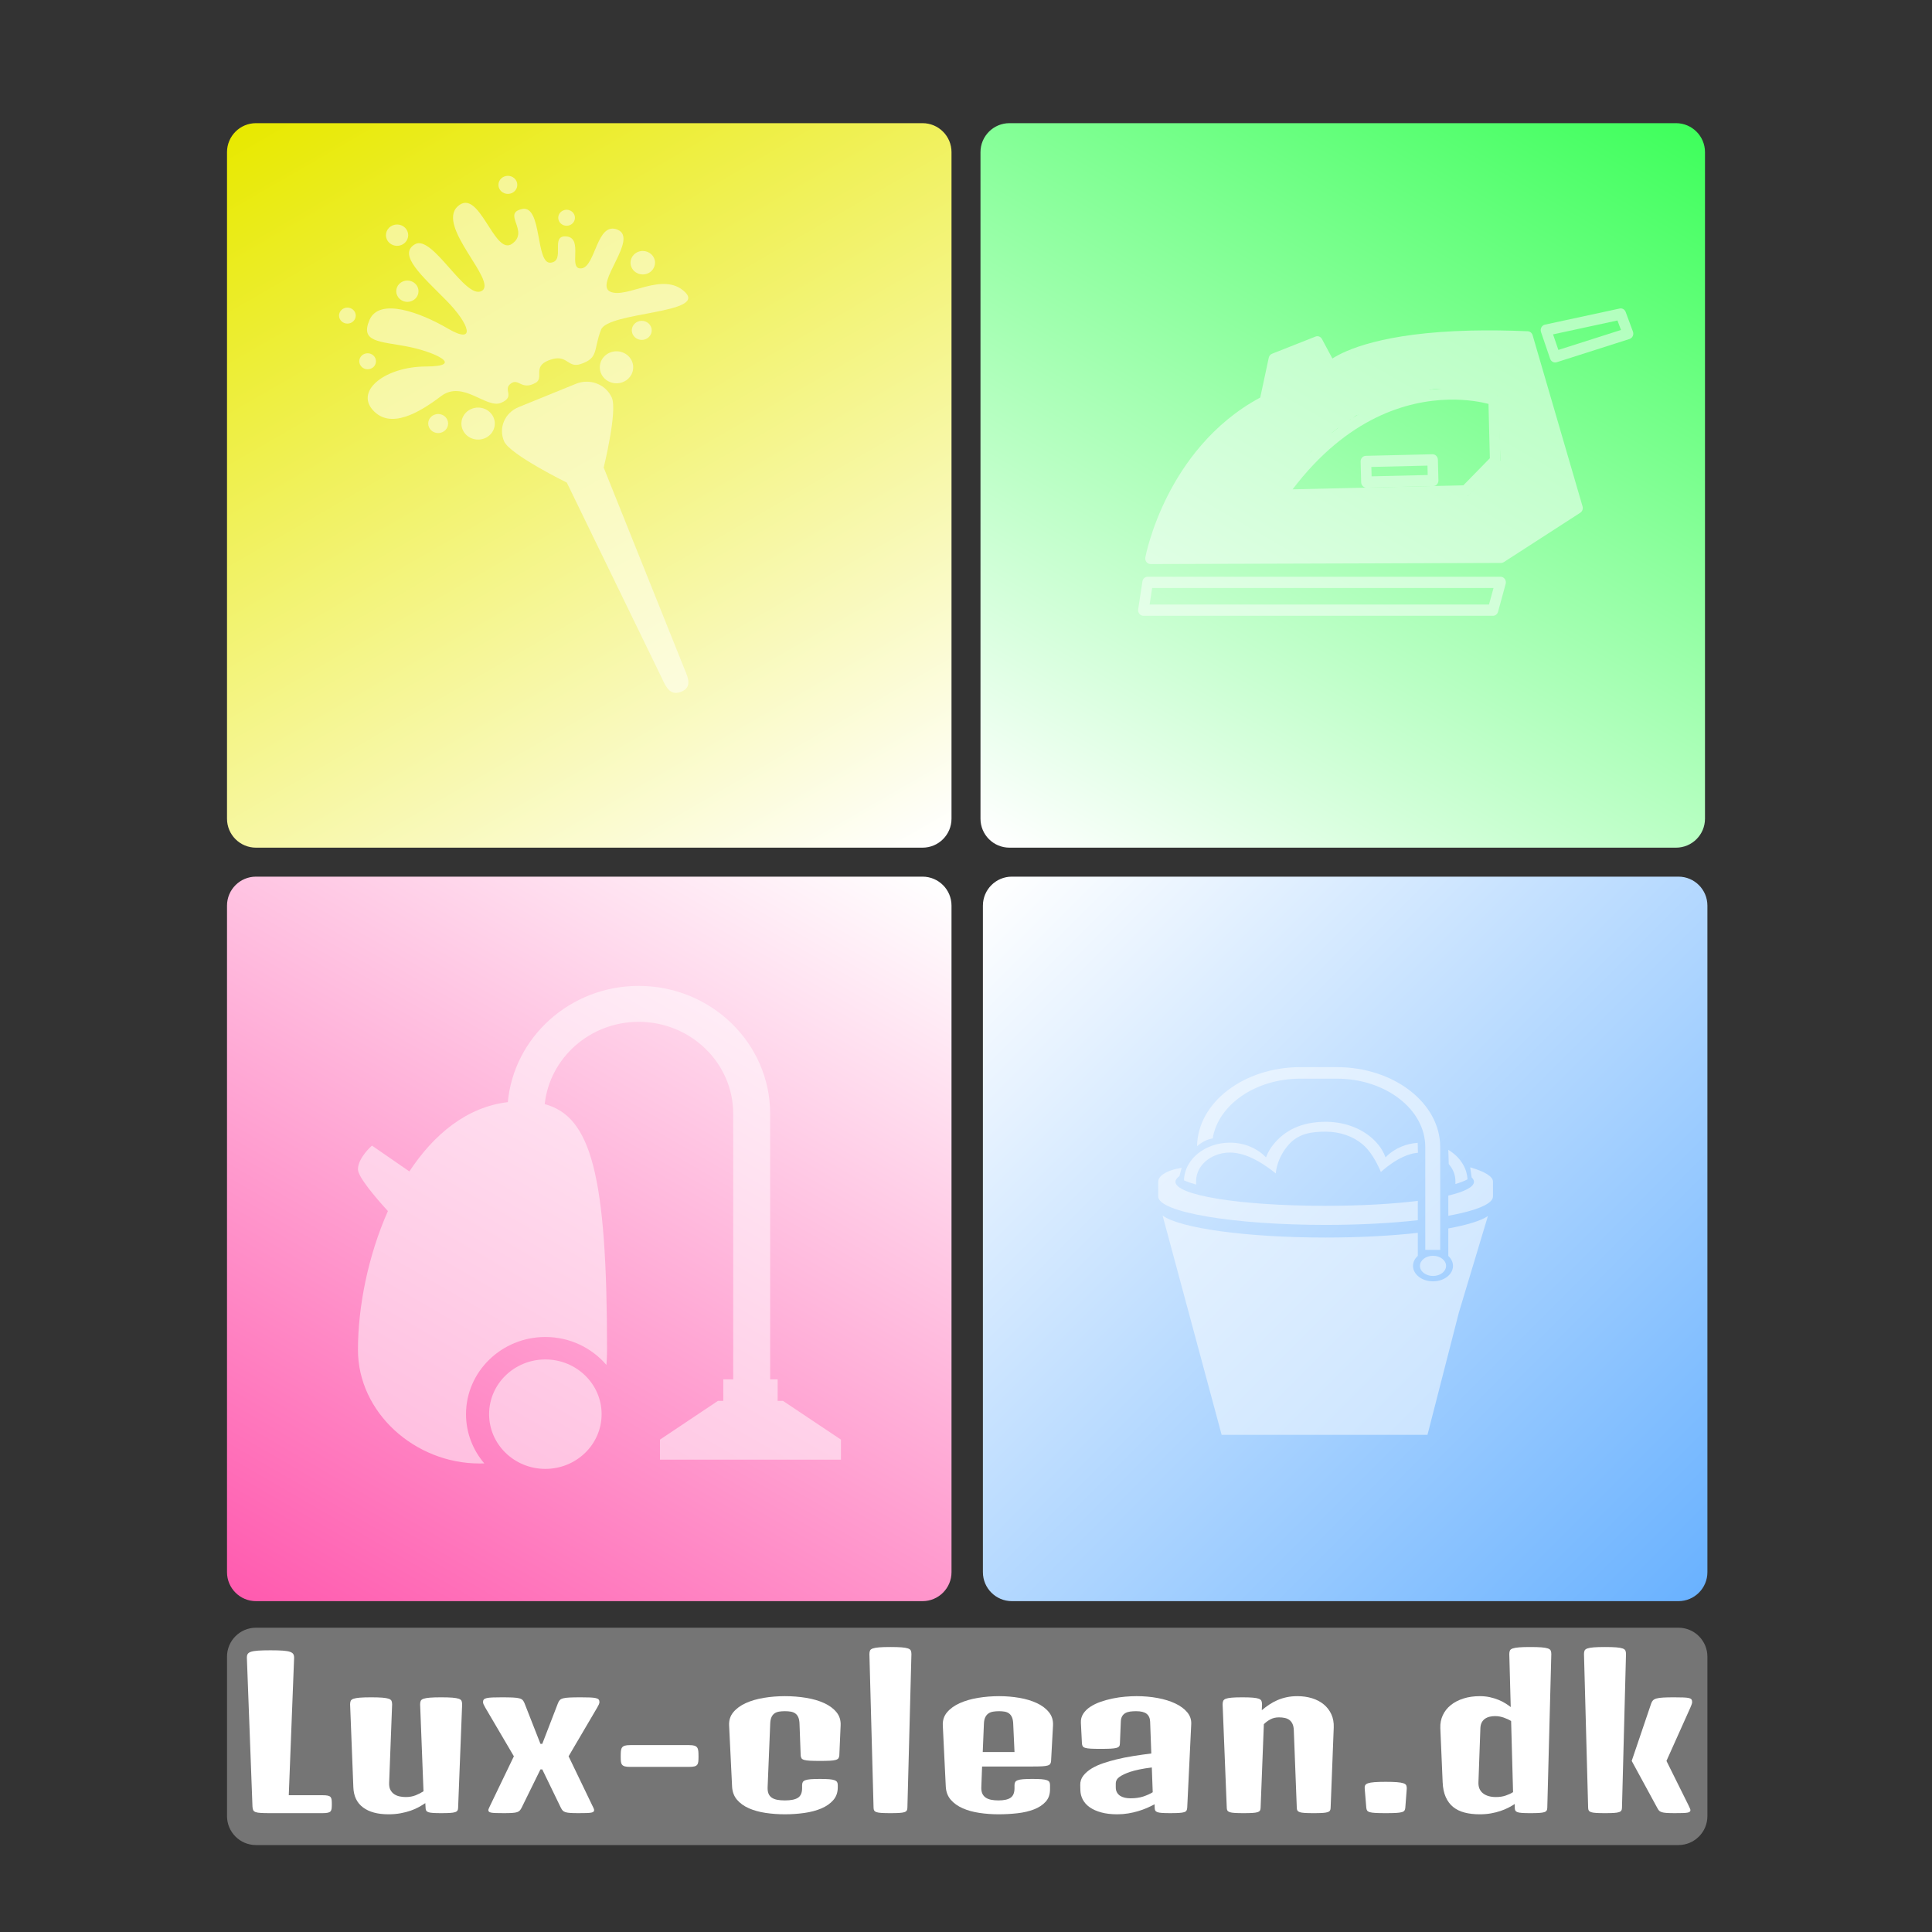 <?xml version="1.0" encoding="utf-8"?>
<!-- Generator: Adobe Illustrator 16.0.0, SVG Export Plug-In . SVG Version: 6.00 Build 0)  -->
<!DOCTYPE svg PUBLIC "-//W3C//DTD SVG 1.1//EN" "http://www.w3.org/Graphics/SVG/1.1/DTD/svg11.dtd">
<svg version="1.1" xmlns="http://www.w3.org/2000/svg" xmlns:xlink="http://www.w3.org/1999/xlink" x="0px" y="0px" width="800px"
	 height="800px" viewBox="0 0 800 800" enable-background="new 0 0 800 800" xml:space="preserve">
<rect x="0" y="0" width="800" height="800" fill="#333333" stroke="none"/>
<g id="Layer_1">
	<linearGradient id="SVGID_1_" gradientUnits="userSpaceOnUse" x1="344.257" y1="374.65" x2="143.744" y2="27.351">
		<stop  offset="0" style="stop-color:#FFFFFF"/>
		<stop  offset="1" style="stop-color:#E8E900"/>
	</linearGradient>
	<path fill="url(#SVGID_1_)" d="M394,339c0,6.627-5.373,12-12,12H106c-6.627,0-12-5.373-12-12V63c0-6.627,5.373-12,12-12h276
		c6.627,0,12,5.373,12,12V339z"/>
	<linearGradient id="SVGID_2_" gradientUnits="userSpaceOnUse" x1="410.516" y1="366.516" x2="703.486" y2="659.486">
		<stop  offset="0" style="stop-color:#FFFFFF"/>
		<stop  offset="1" style="stop-color:#6AB2FF"/>
	</linearGradient>
	<path fill="url(#SVGID_2_)" d="M707,651c0,6.627-5.373,12-12,12H419c-6.627,0-12-5.373-12-12V375c0-6.627,5.373-12,12-12h276
		c6.627,0,12,5.373,12,12V651z"/>
	<linearGradient id="SVGID_3_" gradientUnits="userSpaceOnUse" x1="344.257" y1="339.35" x2="143.744" y2="686.649">
		<stop  offset="0" style="stop-color:#FFFFFF"/>
		<stop  offset="1" style="stop-color:#FF5BAF"/>
	</linearGradient>
	<path fill="url(#SVGID_3_)" d="M394,651c0,6.627-5.373,12-12,12H106c-6.627,0-12-5.373-12-12V375c0-6.627,5.373-12,12-12h276
		c6.627,0,12,5.373,12,12V651z"/>
	<linearGradient id="SVGID_4_" gradientUnits="userSpaceOnUse" x1="455.744" y1="374.65" x2="656.257" y2="27.351">
		<stop  offset="0" style="stop-color:#FFFFFF"/>
		<stop  offset="1" style="stop-color:#3FFF5C"/>
	</linearGradient>
	<path fill="url(#SVGID_4_)" d="M706,339c0,6.627-5.373,12-12,12H418c-6.627,0-12-5.373-12-12V63c0-6.627,5.373-12,12-12h276
		c6.627,0,12,5.373,12,12V339z"/>
	<path fill="#757575" d="M707,752c0,6.627-5.373,12-12,12H106c-6.627,0-12-5.373-12-12v-66c0-6.627,5.373-12,12-12h589
		c6.627,0,12,5.373,12,12V752z"/>
	<g>
		<path fill="#FFFFFF" d="M102.234,686.662c-0.036-0.691,0.053-1.25,0.269-1.674c0.213-0.428,0.671-0.759,1.369-1
			c0.697-0.238,1.691-0.403,2.98-0.498c1.288-0.093,3.006-0.14,5.155-0.14c2.112,0,3.812,0.047,5.1,0.14
			c1.289,0.095,2.283,0.26,2.979,0.498c0.699,0.241,1.164,0.572,1.396,1c0.233,0.424,0.332,0.982,0.296,1.674l-2.201,56.7h14.013
			c0.931,0,1.655,0.06,2.175,0.179c0.52,0.12,0.894,0.319,1.126,0.598c0.233,0.28,0.376,0.658,0.431,1.139
			c0.053,0.478,0.081,1.078,0.081,1.795c0,0.719-0.028,1.316-0.081,1.797c-0.054,0.478-0.198,0.858-0.431,1.137
			c-0.232,0.277-0.606,0.478-1.126,0.598c-0.52,0.121-1.244,0.181-2.175,0.181h-21.583c-1.647,0-2.962-0.027-3.947-0.081
			c-0.984-0.053-1.728-0.172-2.228-0.359c-0.501-0.186-0.832-0.459-0.993-0.816c-0.161-0.359-0.259-0.846-0.295-1.456
			L102.234,686.662z"/>
		<path fill="#FFFFFF" d="M144.973,705.734c0-0.557,0.081-1.029,0.24-1.414c0.162-0.388,0.547-0.687,1.156-0.9
			c0.608-0.211,1.494-0.364,2.658-0.459c1.163-0.093,2.711-0.139,4.644-0.139c1.933,0,3.481,0.046,4.644,0.139
			c1.165,0.095,2.049,0.248,2.657,0.459c0.609,0.214,0.994,0.513,1.155,0.9c0.161,0.385,0.242,0.857,0.242,1.414l-1.235,32.561
			c-0.036,1.169,0.142,2.127,0.536,2.873c0.394,0.745,0.922,1.336,1.585,1.774c0.662,0.44,1.404,0.747,2.228,0.918
			c0.824,0.174,1.665,0.26,2.524,0.26c1.539,0,2.917-0.246,4.134-0.737c1.217-0.494,2.29-1.046,3.221-1.655l-1.395-35.993
			c0-0.557,0.081-1.029,0.241-1.414c0.161-0.388,0.546-0.687,1.154-0.9c0.609-0.211,1.495-0.364,2.658-0.459
			c1.163-0.093,2.712-0.139,4.645-0.139c1.934,0,3.481,0.046,4.646,0.139c1.162,0.095,2.049,0.248,2.657,0.459
			c0.607,0.214,0.993,0.513,1.155,0.9c0.16,0.385,0.24,0.857,0.24,1.414l-1.664,42.775c0,0.506-0.09,0.904-0.269,1.196
			c-0.179,0.292-0.519,0.52-1.02,0.68c-0.501,0.157-1.208,0.265-2.121,0.317c-0.914,0.054-2.121,0.081-3.625,0.081
			c-1.396,0-2.514-0.027-3.356-0.081c-0.84-0.053-1.485-0.16-1.932-0.317c-0.447-0.16-0.751-0.388-0.913-0.68
			c-0.161-0.292-0.241-0.69-0.241-1.196l-0.108-1.876c-0.787,0.531-1.683,1.078-2.685,1.637c-1.002,0.557-2.138,1.058-3.409,1.496
			c-1.27,0.438-2.667,0.798-4.188,1.076c-1.521,0.28-3.195,0.419-5.02,0.419c-4.438,0-7.929-0.943-10.47-2.833
			c-2.542-1.888-3.884-4.668-4.027-8.339L144.973,705.734z"/>
		<path fill="#FFFFFF" d="M202.207,749.507c0-0.239,0.304-0.972,0.912-2.196l9.665-20.069l-11.811-20.108
			c-0.287-0.48-0.52-0.918-0.699-1.317c-0.179-0.398-0.268-0.744-0.268-1.036c0-0.427,0.106-0.772,0.321-1.039
			c0.215-0.267,0.618-0.466,1.209-0.599c0.59-0.132,1.378-0.22,2.362-0.26c0.984-0.039,2.264-0.06,3.838-0.06
			c1.934,0,3.472,0.027,4.619,0.081c1.144,0.053,2.04,0.164,2.683,0.338c0.646,0.175,1.11,0.42,1.398,0.737
			c0.286,0.32,0.536,0.745,0.75,1.278l6.604,16.839h0.752l6.497-16.839c0.214-0.533,0.464-0.958,0.751-1.278
			c0.287-0.317,0.752-0.563,1.396-0.737c0.645-0.174,1.539-0.285,2.684-0.338c1.146-0.054,2.685-0.081,4.618-0.081
			c1.539,0,2.809,0.021,3.813,0.06c1.002,0.04,1.798,0.128,2.389,0.26c0.591,0.133,0.994,0.332,1.208,0.599s0.323,0.612,0.323,1.039
			c0,0.292-0.09,0.638-0.269,1.036c-0.18,0.399-0.412,0.837-0.699,1.317l-11.811,20.108l9.664,20.069
			c0.609,1.146,0.913,1.876,0.913,2.196c0,0.267-0.081,0.484-0.242,0.658c-0.162,0.172-0.466,0.307-0.913,0.399
			c-0.448,0.093-1.1,0.152-1.959,0.179c-0.86,0.027-1.986,0.041-3.384,0.041c-1.396,0-2.514-0.027-3.355-0.081
			c-0.841-0.053-1.512-0.16-2.013-0.317c-0.501-0.16-0.887-0.388-1.155-0.68s-0.528-0.69-0.779-1.196l-7.678-15.842h-0.752
			l-7.785,15.842c-0.251,0.506-0.51,0.904-0.779,1.196s-0.654,0.52-1.155,0.68c-0.5,0.157-1.173,0.265-2.013,0.317
			c-0.842,0.054-1.96,0.081-3.356,0.081c-1.396,0-2.523-0.014-3.382-0.041c-0.858-0.026-1.513-0.086-1.959-0.179
			c-0.447-0.093-0.752-0.228-0.912-0.399C202.287,749.991,202.207,749.773,202.207,749.507z"/>
		<path fill="#FFFFFF" d="M258.718,731.411c-0.52-0.146-0.905-0.386-1.155-0.717c-0.251-0.334-0.402-0.772-0.457-1.317
			c-0.054-0.545-0.081-1.231-0.081-2.055c0-0.904,0.027-1.655,0.081-2.256c0.055-0.599,0.206-1.076,0.457-1.436
			c0.25-0.359,0.635-0.619,1.155-0.779c0.518-0.157,1.243-0.238,2.173-0.238h24.483c0.931,0,1.655,0.081,2.175,0.238
			c0.519,0.16,0.903,0.427,1.153,0.798c0.25,0.374,0.403,0.858,0.458,1.459c0.053,0.598,0.081,1.35,0.081,2.254
			c0,0.823-0.028,1.509-0.081,2.054c-0.054,0.545-0.207,0.986-0.458,1.317c-0.25,0.332-0.634,0.566-1.153,0.698
			c-0.52,0.132-1.245,0.199-2.175,0.199h-24.483C259.96,731.631,259.236,731.557,258.718,731.411z"/>
		<path fill="#FFFFFF" d="M301.91,714.474c-0.106-2.128,0.475-3.958,1.746-5.486c1.271-1.53,2.989-2.787,5.154-3.771
			c2.166-0.985,4.663-1.709,7.491-2.175s5.727-0.698,8.698-0.698c3.042,0,5.977,0.232,8.805,0.698
			c2.829,0.466,5.316,1.189,7.463,2.175c2.147,0.983,3.848,2.24,5.101,3.771c1.252,1.528,1.825,3.358,1.718,5.486l-0.537,12.408
			c-0.036,0.506-0.162,0.904-0.375,1.196c-0.215,0.295-0.608,0.52-1.181,0.68c-0.573,0.16-1.378,0.267-2.417,0.32
			c-1.039,0.053-2.38,0.079-4.026,0.079c-1.682,0-3.042-0.026-4.081-0.079c-1.038-0.054-1.843-0.16-2.416-0.32
			c-0.572-0.16-0.958-0.385-1.155-0.68c-0.197-0.292-0.313-0.69-0.349-1.196l-0.484-13.087c-0.036-1.118-0.206-2.022-0.51-2.713
			c-0.303-0.691-0.724-1.225-1.261-1.596c-0.537-0.373-1.163-0.619-1.879-0.737c-0.715-0.121-1.522-0.181-2.415-0.181
			c-0.896,0-1.701,0.06-2.417,0.181c-0.716,0.118-1.342,0.364-1.88,0.737c-0.537,0.371-0.958,0.904-1.262,1.596
			c-0.303,0.69-0.474,1.595-0.509,2.713l-1.074,26.295c-0.037,1.012,0.081,1.862,0.349,2.554c0.269,0.692,0.698,1.249,1.289,1.676
			s1.342,0.73,2.255,0.919c0.912,0.186,1.997,0.277,3.249,0.277c2.505,0,4.321-0.37,5.45-1.117c1.127-0.744,1.69-2.062,1.69-3.949
			v-1.238c0-0.503,0.09-0.923,0.268-1.257c0.18-0.331,0.529-0.598,1.048-0.798c0.52-0.199,1.261-0.338,2.228-0.419
			c0.967-0.079,2.254-0.118,3.866-0.118c1.574,0,2.846,0.039,3.813,0.118c0.965,0.081,1.708,0.22,2.228,0.419
			c0.519,0.2,0.868,0.46,1.047,0.779c0.179,0.318,0.269,0.73,0.269,1.236v0.958c0,2.101-0.627,3.862-1.88,5.286
			c-1.252,1.424-2.898,2.567-4.939,3.433c-2.04,0.864-4.367,1.481-6.979,1.854c-2.613,0.373-5.297,0.559-8.054,0.559
			c-2.793,0-5.478-0.192-8.055-0.579c-2.577-0.385-4.877-1.022-6.9-1.913c-2.021-0.893-3.659-2.068-4.912-3.531
			c-1.252-1.464-1.933-3.286-2.041-5.468L301.91,714.474z"/>
		<path fill="#FFFFFF" d="M360.004,684.906c0-0.559,0.081-1.029,0.242-1.416c0.162-0.386,0.546-0.685,1.153-0.897
			c0.609-0.214,1.496-0.366,2.66-0.46c1.163-0.092,2.71-0.139,4.644-0.139c1.933,0,3.48,0.047,4.644,0.139
			c1.163,0.094,2.05,0.246,2.658,0.46c0.609,0.213,0.994,0.512,1.154,0.897c0.161,0.387,0.242,0.857,0.242,1.416l-1.664,63.604
			c0,0.506-0.09,0.904-0.269,1.196s-0.519,0.52-1.02,0.68c-0.5,0.157-1.208,0.265-2.121,0.317c-0.913,0.054-2.121,0.081-3.624,0.081
			c-1.504,0-2.711-0.027-3.624-0.081c-0.913-0.053-1.612-0.16-2.094-0.317c-0.484-0.16-0.814-0.388-0.994-0.68
			c-0.181-0.292-0.269-0.69-0.269-1.196L360.004,684.906z"/>
		<path fill="#FFFFFF" d="M390.395,714.474c-0.108-2.128,0.492-3.958,1.799-5.486c1.304-1.53,3.059-2.787,5.261-3.771
			c2.201-0.985,4.725-1.709,7.568-2.175c2.846-0.466,5.755-0.698,8.727-0.698c2.829,0,5.602,0.232,8.322,0.698
			c2.72,0.466,5.136,1.189,7.247,2.175c2.113,0.983,3.785,2.24,5.02,3.771c1.235,1.528,1.801,3.358,1.693,5.486l-0.805,14.723
			c-0.037,0.506-0.153,0.904-0.35,1.198c-0.197,0.293-0.563,0.518-1.101,0.678s-1.298,0.267-2.282,0.32
			c-0.985,0.053-2.281,0.078-3.893,0.078h-20.939l-0.322,8.619c-0.036,1.012,0.1,1.862,0.403,2.554
			c0.305,0.692,0.759,1.249,1.369,1.676c0.607,0.427,1.359,0.73,2.253,0.919c0.897,0.186,1.917,0.277,3.063,0.277
			c2.289,0,3.973-0.37,5.045-1.117c1.075-0.744,1.612-2.062,1.612-3.949v-1.238c0-0.503,0.088-0.923,0.269-1.257
			c0.179-0.331,0.527-0.598,1.045-0.798c0.52-0.199,1.262-0.338,2.23-0.419c0.966-0.079,2.253-0.118,3.865-0.118
			c1.575,0,2.844,0.039,3.811,0.118c0.969,0.081,1.711,0.22,2.23,0.419c0.518,0.2,0.858,0.46,1.018,0.779
			c0.161,0.318,0.242,0.73,0.242,1.236v1.756c0,2.103-0.608,3.818-1.824,5.147c-1.217,1.331-2.82,2.381-4.807,3.151
			c-1.985,0.771-4.259,1.305-6.819,1.598c-2.56,0.292-5.179,0.438-7.863,0.438c-2.722,0-5.369-0.192-7.947-0.579
			c-2.579-0.385-4.876-1.022-6.901-1.913c-2.021-0.893-3.668-2.068-4.938-3.531c-1.27-1.464-1.959-3.286-2.068-5.468
			L390.395,714.474z M420.086,725.486l-0.537-11.691c-0.036-1.118-0.207-2.022-0.512-2.713c-0.301-0.691-0.715-1.225-1.233-1.596
			c-0.52-0.373-1.127-0.619-1.825-0.737c-0.7-0.121-1.44-0.181-2.229-0.181c-0.896,0-1.718,0.06-2.472,0.181
			c-0.749,0.118-1.403,0.364-1.957,0.737c-0.557,0.371-1.003,0.904-1.343,1.596c-0.34,0.69-0.527,1.595-0.563,2.713l-0.483,11.691
			H420.086z"/>
		<path fill="#FFFFFF" d="M447.308,739.172c-0.038-1.488,0.394-2.799,1.289-3.931c0.896-1.129,2.05-2.121,3.461-2.973
			c1.415-0.851,3.017-1.574,4.804-2.173c1.793-0.601,3.564-1.11,5.319-1.537c2.253-0.559,4.643-1.036,7.168-1.436
			c2.523-0.398,4.983-0.746,7.381-1.039l-0.483-13.208c-0.071-1.461-0.564-2.546-1.477-3.251c-0.911-0.705-2.354-1.057-4.322-1.057
			c-0.931,0-1.772,0.053-2.523,0.159c-0.752,0.107-1.404,0.32-1.96,0.638c-0.555,0.32-0.991,0.759-1.315,1.317
			c-0.322,0.559-0.501,1.277-0.537,2.154l-0.376,9.058c0,0.505-0.098,0.906-0.295,1.198s-0.581,0.518-1.154,0.678
			c-0.571,0.159-1.387,0.267-2.443,0.319c-1.055,0.054-2.46,0.079-4.215,0.079c-1.61,0-2.916-0.025-3.919-0.079
			c-1.003-0.053-1.771-0.16-2.308-0.319c-0.538-0.16-0.894-0.386-1.073-0.678c-0.181-0.292-0.288-0.693-0.324-1.198l-0.43-8.499
			c-0.07-1.409,0.251-2.666,0.967-3.771c0.715-1.104,1.691-2.062,2.926-2.873c1.237-0.812,2.648-1.495,4.244-2.055
			c1.591-0.559,3.256-1.018,4.991-1.377c1.737-0.359,3.463-0.609,5.181-0.758c1.721-0.146,3.295-0.219,4.726-0.219
			c3.077,0,6.004,0.26,8.778,0.777c2.772,0.52,5.2,1.271,7.275,2.256c2.076,0.983,3.714,2.187,4.915,3.61
			c1.198,1.422,1.762,3.052,1.688,4.889l-1.664,34.634c-0.034,0.506-0.134,0.904-0.295,1.196s-0.491,0.52-0.991,0.68
			c-0.503,0.157-1.21,0.265-2.123,0.317c-0.913,0.054-2.121,0.081-3.624,0.081c-1.396,0-2.515-0.027-3.356-0.081
			c-0.844-0.053-1.485-0.16-1.931-0.317c-0.448-0.16-0.754-0.388-0.913-0.68c-0.163-0.292-0.243-0.69-0.243-1.196l-0.052-1.398
			c-0.969,0.533-2.025,1.046-3.168,1.537c-1.146,0.492-2.364,0.931-3.652,1.317c-1.289,0.385-2.658,0.698-4.107,0.937
			c-1.45,0.239-2.963,0.359-4.537,0.359c-2.507,0-4.708-0.259-6.603-0.778c-1.898-0.518-3.482-1.223-4.752-2.115
			c-1.273-0.891-2.228-1.94-2.874-3.151c-0.643-1.21-0.983-2.507-1.019-3.891L447.308,739.172z M462.018,740.13
			c0,0.798,0.163,1.483,0.483,2.054c0.322,0.573,0.753,1.039,1.288,1.398c0.537,0.357,1.174,0.624,1.906,0.798
			c0.734,0.172,1.532,0.26,2.39,0.26c2.076,0,3.865-0.253,5.371-0.759c1.501-0.505,2.79-1.092,3.861-1.755l-0.372-10.256
			c-1.933,0.238-3.636,0.513-5.103,0.818s-2.774,0.645-3.919,1.018c-1.789,0.612-3.22,1.282-4.294,2.016
			c-1.073,0.73-1.612,1.681-1.612,2.852V740.13z"/>
		<path fill="#FFFFFF" d="M506.26,705.734c0-0.557,0.08-1.029,0.241-1.414c0.161-0.388,0.52-0.687,1.074-0.9
			c0.554-0.211,1.379-0.364,2.47-0.459c1.093-0.093,2.551-0.139,4.374-0.139c1.827,0,3.284,0.046,4.376,0.139
			c1.093,0.095,1.917,0.248,2.472,0.459c0.554,0.214,0.913,0.513,1.073,0.9c0.161,0.385,0.242,0.857,0.242,1.414l-0.107,2.435
			c1.003-0.851,2.03-1.63,3.087-2.333c1.057-0.704,2.185-1.316,3.383-1.836s2.479-0.926,3.837-1.218
			c1.359-0.292,2.848-0.438,4.459-0.438c2.182,0,4.213,0.293,6.092,0.877c1.881,0.587,3.492,1.438,4.834,2.556
			c1.342,1.115,2.378,2.472,3.114,4.069c0.732,1.596,1.064,3.404,0.993,5.426l-1.289,33.238c0,0.506-0.092,0.904-0.27,1.196
			c-0.179,0.292-0.518,0.52-1.019,0.68c-0.503,0.157-1.21,0.265-2.123,0.317c-0.911,0.054-2.118,0.081-3.622,0.081
			c-1.503,0-2.711-0.027-3.626-0.081c-0.911-0.053-1.61-0.16-2.092-0.317c-0.483-0.16-0.815-0.388-0.993-0.68
			c-0.181-0.292-0.269-0.69-0.269-1.196l-1.235-32.081c-0.036-1.036-0.217-1.901-0.537-2.593c-0.324-0.693-0.752-1.238-1.288-1.637
			c-0.539-0.398-1.172-0.677-1.908-0.837c-0.734-0.16-1.528-0.241-2.388-0.241c-1.361,0-2.56,0.28-3.599,0.839
			c-1.038,0.56-1.932,1.223-2.683,1.995l-1.343,34.555c0,0.506-0.09,0.904-0.271,1.196c-0.176,0.292-0.518,0.52-1.018,0.68
			c-0.501,0.157-1.209,0.265-2.121,0.317c-0.913,0.054-2.121,0.081-3.626,0.081c-1.502,0-2.71-0.027-3.621-0.081
			c-0.914-0.053-1.612-0.16-2.096-0.317c-0.483-0.16-0.814-0.388-0.995-0.68c-0.179-0.292-0.267-0.69-0.267-1.196L506.26,705.734z"
			/>
		<path fill="#FFFFFF" d="M565.105,740.728c-0.072-0.559-0.019-1.029,0.159-1.417c0.181-0.385,0.573-0.684,1.182-0.896
			c0.609-0.212,1.503-0.364,2.685-0.46c1.182-0.093,2.74-0.139,4.671-0.139c1.933,0,3.482,0.046,4.645,0.139
			c1.164,0.096,2.058,0.248,2.687,0.46c0.625,0.213,1.021,0.512,1.18,0.896c0.16,0.388,0.224,0.858,0.188,1.417l-0.591,7.782
			c-0.036,0.506-0.151,0.904-0.349,1.196c-0.195,0.292-0.581,0.52-1.154,0.68c-0.571,0.157-1.379,0.265-2.416,0.317
			c-1.036,0.054-2.432,0.081-4.188,0.081c-1.753,0-3.146-0.027-4.188-0.081c-1.038-0.053-1.833-0.16-2.39-0.317
			c-0.554-0.16-0.93-0.388-1.125-0.68c-0.198-0.292-0.314-0.69-0.352-1.196L565.105,740.728z"/>
		<path fill="#FFFFFF" d="M596.408,715.55c-0.073-1.913,0.267-3.683,1.019-5.306c0.751-1.623,1.852-3.019,3.302-4.189
			c1.449-1.172,3.194-2.083,5.234-2.734c2.041-0.651,4.313-0.977,6.819-0.977c1.503,0,2.899,0.146,4.188,0.438
			c1.288,0.292,2.47,0.659,3.543,1.097c1.074,0.441,2.031,0.926,2.871,1.457c0.844,0.533,1.566,1.038,2.176,1.516l-0.59-21.945
			c0-0.559,0.08-1.029,0.241-1.416c0.161-0.386,0.545-0.685,1.154-0.897c0.61-0.214,1.494-0.366,2.658-0.46
			c1.163-0.092,2.711-0.139,4.646-0.139c1.932,0,3.479,0.047,4.643,0.139c1.164,0.094,2.048,0.246,2.656,0.46
			c0.609,0.213,0.997,0.512,1.156,0.897c0.161,0.387,0.241,0.857,0.241,1.416l-1.664,63.604c0,0.506-0.089,0.904-0.269,1.196
			c-0.179,0.292-0.518,0.52-1.021,0.68c-0.502,0.157-1.21,0.265-2.12,0.317c-0.913,0.054-2.121,0.081-3.623,0.081
			c-1.397,0-2.516-0.027-3.357-0.081c-0.842-0.053-1.486-0.16-1.933-0.317c-0.447-0.16-0.752-0.388-0.913-0.68
			s-0.241-0.69-0.241-1.196v-1.517c-0.752,0.506-1.62,1.011-2.604,1.517c-0.983,0.506-2.084,0.965-3.302,1.375
			c-1.216,0.413-2.541,0.747-3.974,1c-1.432,0.252-2.97,0.377-4.617,0.377c-2.326,0-4.41-0.238-6.255-0.719
			c-1.843-0.478-3.419-1.242-4.724-2.293c-1.308-1.051-2.337-2.421-3.089-4.111c-0.752-1.688-1.183-3.729-1.286-6.124
			L596.408,715.55z M612.193,738.015c-0.074,1.969,0.545,3.479,1.851,4.528c1.308,1.051,3.104,1.577,5.396,1.577
			c1.503,0,2.856-0.206,4.054-0.619c1.2-0.413,2.211-0.884,3.031-1.417l-0.804-29.446c-0.858-0.531-1.879-1.004-3.059-1.417
			c-1.183-0.41-2.381-0.617-3.599-0.617c-0.788,0-1.538,0.086-2.256,0.26c-0.715,0.172-1.35,0.452-1.905,0.838
			c-0.555,0.385-1.001,0.896-1.343,1.534c-0.341,0.641-0.527,1.41-0.563,2.314L612.193,738.015z"/>
		<path fill="#FFFFFF" d="M655.896,684.906c0-0.559,0.081-1.029,0.24-1.416c0.163-0.386,0.546-0.685,1.156-0.897
			c0.605-0.214,1.493-0.366,2.655-0.46c1.164-0.092,2.714-0.139,4.645-0.139c1.935,0,3.482,0.047,4.646,0.139
			c1.164,0.094,2.048,0.246,2.655,0.46c0.61,0.213,0.994,0.512,1.156,0.897c0.16,0.387,0.24,0.857,0.24,1.416l-1.662,63.604
			c0,0.506-0.091,0.904-0.269,1.196c-0.181,0.292-0.521,0.52-1.022,0.68c-0.498,0.157-1.206,0.265-2.119,0.317
			c-0.914,0.054-2.12,0.081-3.626,0.081c-1.501,0-2.709-0.027-3.624-0.081c-0.911-0.053-1.609-0.16-2.094-0.317
			c-0.483-0.16-0.813-0.388-0.991-0.68c-0.181-0.292-0.269-0.69-0.269-1.196L655.896,684.906z M675.655,729.157l8.052-23.74
			c0.181-0.56,0.432-1.005,0.752-1.338c0.322-0.332,0.814-0.592,1.477-0.777c0.663-0.188,1.574-0.313,2.738-0.38
			c1.164-0.065,2.657-0.1,4.483-0.1c1.649,0,2.972,0.021,3.975,0.06c1.001,0.04,1.761,0.128,2.282,0.26
			c0.518,0.133,0.857,0.332,1.019,0.599c0.163,0.267,0.243,0.612,0.243,1.039c0,0.292-0.073,0.631-0.217,1.016
			c-0.142,0.387-0.322,0.832-0.537,1.338l-9.877,22.024l9.019,18.153c0.609,1.225,0.914,1.957,0.914,2.196
			c0,0.267-0.08,0.484-0.241,0.658c-0.163,0.172-0.466,0.307-0.915,0.399c-0.446,0.093-1.099,0.152-1.96,0.179
			c-0.858,0.027-1.986,0.041-3.38,0.041c-1.396,0-2.517-0.027-3.356-0.081c-0.842-0.053-1.513-0.16-2.013-0.317
			c-0.503-0.16-0.889-0.388-1.155-0.68c-0.27-0.292-0.529-0.69-0.778-1.196L675.655,729.157z"/>
	</g>
</g>
<g id="Layer_2">
	<g>
		<g opacity="0.4">
			<path fill="#FFFFFF" d="M3.666,593.821"/>
		</g>
		<g opacity="0.5">
			<g>
				<path fill="#FFFFFF" d="M490.264,488.749c0.066-2.869,1.043-5.557,2.702-7.865c0.845-1.177,1.87-2.254,3.037-3.208
					c3.431-2.798,8.109-4.526,13.266-4.526c2.996,0,5.833,0.586,8.354,1.625c1.107,0.455,2.152,1.002,3.127,1.624
					c1.294,0.825,2.463,1.78,3.468,2.852c0.399-1.107,0.919-2.175,1.539-3.198c0.409-0.672,0.876-1.319,1.373-1.949
					c4.538-5.752,11.394-9.6,21.841-9.6c9.225,0,17.313,3.852,21.851,9.608c0.501,0.636,0.972,1.29,1.384,1.972
					c0.613,1.012,1.126,2.07,1.519,3.166c0.992-1.055,2.144-1.998,3.416-2.816c0.981-0.631,2.034-1.186,3.154-1.648
					c2.064-0.854,4.342-1.397,6.744-1.57c0.028,1.375,0.061,2.748,0.101,4.121c-0.164,0.016-0.333,0.03-0.499,0.048
					c-7.351,0.766-14.856,7.93-14.856,7.93s-2.209-5.677-5.627-9.553c-0.61-0.69-1.268-1.351-1.99-1.963
					c-3.782-3.195-9.194-5.2-15.195-5.2c-5.994,0-11.183,0.797-15.186,5.194c-5.276,5.8-5.505,12.107-5.505,12.107
					c-4.032-3.201-10.372-7.813-17.249-8.551c-0.577-0.063-1.164-0.104-1.763-0.104c-2.257,0-4.385,0.465-6.271,1.271
					c-4.566,1.947-7.709,5.938-7.709,10.549v1.434C493.277,489.948,491.595,489.362,490.264,488.749z"/>
				<path fill="#FFFFFF" d="M599.713,476.12c0.806,0.484,1.566,1.015,2.273,1.594c1.271,1.043,2.365,2.235,3.247,3.541
					c1.426,2.111,2.296,4.518,2.435,7.084c-1.255,0.682-2.946,1.33-5.012,1.939v-1.215c0-2.631-1.028-5.06-2.756-7.023
					C599.828,480.066,599.768,478.094,599.713,476.12z"/>
				<g>
					<path fill="#FFFFFF" d="M495.677,474.603c0.253-18.079,19.354-32.729,42.812-32.729h15.045
						c23.613,0,42.825,14.844,42.825,33.091v42.597l-6.182-0.031v-42.565c0-15.612-16.439-28.315-36.644-28.315h-15.045
						c-18.633,0-34.05,10.805-36.336,24.729C499.604,471.853,497.486,473.034,495.677,474.603z"/>
				</g>
				<ellipse fill="#FFFFFF" cx="593.378" cy="524.174" rx="5.408" ry="4.179"/>
				<path fill="#FFFFFF" d="M610.338,489.349c0-0.616-0.339-1.219-0.958-1.803l-0.603-4.182c5.988,1.742,9.434,3.766,9.434,5.928
					v6.143c0,3.09-7.024,5.902-18.498,8.004v-8.371C606.498,493.449,610.338,491.478,610.338,489.349z"/>
				<path fill="#FFFFFF" d="M489.31,483.54l-0.941,3.466c-1.07,0.751-1.646,1.536-1.646,2.343c0,5.496,25.979,9.951,62.059,9.951
					c14.941,0,28.056-0.766,38.305-2.052v8.011c-10.95,1.231-24.072,1.949-38.188,1.949c-38.279,0-69.313-5.271-69.313-11.773
					v-6.143C479.586,487.202,482.308,484.744,489.31,483.54z"/>
				<g>
					<path fill="#FFFFFF" d="M548.898,512.439c14.112,0,27.239-0.718,38.188-1.948v9.532c-1.236,1.117-1.987,2.565-1.987,4.15
						c0,3.532,3.708,6.397,8.279,6.397s8.278-2.865,8.278-6.397c0-1.566-0.732-2.999-1.943-4.111v-11.394
						c7.781-1.426,13.518-3.178,16.398-5.123L604.08,543.53l-12.991,50.606c-85.233,0,0,0-41.854,0
						c-4.822,0,2.239-25.359,6.349-22.606v2.625v2.076v3.188l-6.349,14.717h-43.38l-24.446-90.794
						C488.549,508.556,516.046,512.439,548.898,512.439z"/>
				</g>
			</g>
		</g>
	</g>
	<g opacity="0.5">
		<path fill="#FFFFFF" d="M673.16,129.189c-0.392-1.057-1.439-1.663-2.484-1.438l-30.956,6.678c-0.625,0.135-1.16,0.549-1.471,1.139
			c-0.309,0.588-0.362,1.292-0.146,1.927l3.775,11.057c0.327,0.964,1.196,1.563,2.115,1.541c0.192-0.004,0.389-0.035,0.581-0.097
			l30.186-9.63c0.584-0.188,1.068-0.625,1.335-1.208c0.266-0.583,0.288-1.259,0.063-1.864L673.16,129.189z M645.288,144.903
			l-2.203-6.448l26.673-5.752l1.457,3.928L645.288,144.903z"/>
		<path fill="#FFFFFF" d="M476.431,233.563l145.125-0.458c0.014,0,0.03,0,0.044-0.001c0.383-0.008,0.758-0.125,1.084-0.334
			l31.661-20.442c0.856-0.552,1.246-1.649,0.949-2.668l-20.664-70.849c-0.274-0.945-1.081-1.604-2.01-1.646
			c-8.264-0.361-16.176-0.456-23.519-0.283c-36.695,0.867-52.163,8.197-57.382,11.568l-4.312-8.046
			c-0.533-0.997-1.665-1.438-2.673-1.038l-18.008,7.114c-0.688,0.271-1.199,0.895-1.363,1.654l-3.526,16.48
			c-20.103,10.763-31.918,27.965-38.317,40.592c-7.031,13.871-9.168,25.099-9.256,25.571c-0.126,0.685,0.043,1.395,0.461,1.935
			C475.146,233.254,475.772,233.566,476.431,233.563z M592.276,161.388c6.565-1.688,20.271,2.26,27.881,2.565l1.168,26.703
			l-13.556,14.72l-79.051,0.743c14.344-19.355,0,0,14.344-19.355c0.392-0.528,11.007-3.625,8.412-7.543l2.44-1.894l3.236-1.298
			l2.112-2.428c0.33,0.62,1.961-1.738,2.624-1.626"/>
		<path fill="#FFFFFF" d="M620.31,253.308l3.147-11.516c0.19-0.702,0.063-1.46-0.353-2.045c-0.415-0.586-1.063-0.93-1.751-0.93
			H475.209c-1.075,0-1.989,0.828-2.162,1.958l-1.748,11.514c-0.102,0.672,0.079,1.36,0.495,1.88
			c0.416,0.518,1.026,0.816,1.667,0.816h144.746C619.182,254.986,620.038,254.302,620.31,253.308z M476.033,250.333l1.041-6.861
			h141.362l-1.876,6.861H476.033z"/>
		<path fill="#FFFFFF" d="M621.325,190.657l-0.634-25.251c-0.025-0.986-0.633-1.851-1.516-2.157
			c-0.315-0.11-7.861-2.686-19.46-2.411c-18.786,0.443-46.321,8.232-70.806,42.818c-0.503,0.713-0.577,1.669-0.191,2.464
			c0.385,0.794,1.164,1.286,2.004,1.267l76.195-1.802c0.548-0.013,1.07-0.241,1.465-0.646l12.275-12.549
			C621.099,191.937,621.341,191.308,621.325,190.657z M616.919,189.739l-10.969,11.216l-70.72,1.672
			c22.694-29.852,47.493-36.734,64.603-37.139c7.939-0.188,13.898,1.069,16.521,1.754L616.919,189.739z"/>
		<path fill="#FFFFFF" d="M593.156,188.099l-27.612,0.652c-1.209,0.029-2.163,1.096-2.131,2.38l0.214,8.541
			c0.032,1.284,1.04,2.302,2.248,2.272l27.612-0.652c1.209-0.028,2.163-1.093,2.132-2.376l-0.216-8.542
			C595.372,189.091,594.366,188.071,593.156,188.099z M591.181,196.693l-23.232,0.548l-0.098-3.888l23.232-0.549L591.181,196.693z"
			/>
	</g>
	<path opacity="0.5" fill="#FFFFFF" d="M225.82,562.92c12.863,0,23.292,10.144,23.292,22.658c0,12.514-10.428,22.657-23.292,22.657
		s-23.291-10.144-23.291-22.657C202.53,573.063,212.957,562.92,225.82,562.92z M148.221,484.201c0-4.82,5.802-9.832,5.802-9.832
		l15.49,10.696c10.157-15.42,23.827-26.692,40.765-28.698c2.514-26.947,25.854-48.132,54.196-48.132
		c30.015,0,54.432,23.754,54.432,52.952v109.979h3.096v8.904h2.211l24.008,16.047v8.289h-74.941v-8.289l24.007-16.047h2.211v-8.904
		h4.111V461.188c0-20.992-17.557-38.07-39.135-38.07c-20.191,0-36.857,14.953-38.918,34.074
		c19.128,5.139,25.811,29.133,25.811,101.732c0,2.175-0.092,4.261-0.262,6.273c-6.031-7.068-15.125-11.579-25.285-11.579
		c-18.114,0-32.852,14.338-32.852,31.96c0,7.744,2.846,14.852,7.575,20.389c-0.671,0.013-1.34,0.027-2.023,0.027
		c-26.723,0-50.299-21.073-50.299-47.07c0-17.935,4.23-39.036,12.401-57.445C155.504,495.866,148.221,487.33,148.221,484.201z"/>
	<g opacity="0.5">
		<path fill="#FFFFFF" d="M238.518,158.911l-23.775,9.668c-5.745,2.335-8.425,8.691-5.987,14.195
			c2.439,5.505,25.944,17.053,25.944,17.053l39.465,81.186c1.792,4.043,3.694,7.139,7.914,5.423
			c4.218-1.716,3.215-5.179,1.426-9.221l-33.525-83.601c0,0,5.792-23.464,3.352-28.968
			C250.893,159.144,244.261,156.575,238.518,158.911z"/>
		<g>
			<path fill="#FFFFFF" d="M204.342,172.81c1.492,3.368-0.148,7.261-3.666,8.689c-3.517,1.433-7.578-0.142-9.071-3.51
				c-1.492-3.37,0.15-7.263,3.667-8.691C198.786,167.866,202.849,169.439,204.342,172.81z"/>
			<path fill="#FFFFFF" d="M261.652,149.502c1.493,3.369-0.149,7.26-3.665,8.692c-3.516,1.431-7.58-0.143-9.072-3.513
				c-1.492-3.371,0.15-7.263,3.666-8.693C256.099,144.559,260.159,146.133,261.652,149.502z"/>
		</g>
		<path fill="#FFFFFF" d="M211.446,158.878c-3.376,2.563,2.13,5.36-3.99,7.931c-6.12,2.569-15.786-9.638-24.847-2.753
			c-9.065,6.883-21.048,13.906-28.288,5.682c-7.238-8.227,5.557-17.944,22.024-17.977c16.468-0.031,3.638-6.091-7.717-8.278
			c-11.357-2.185-19.646-1.712-15.619-11.009c4.027-9.296,20.731-3.27,32.49,3.6c11.762,6.871,9.07-1.777-0.7-11.676
			c-9.769-9.897-20.299-18.951-13.001-23.247c7.299-4.297,20.928,23.197,27.691,19.307c6.764-3.89-18.915-26.685-9.993-34.975
			c8.919-8.293,15.106,20.694,22.513,15.483c7.41-5.21-4.289-12.6,4.162-14.415c8.451-1.817,5.467,22.906,11.845,22.221
			c6.377-0.687-0.532-11.658,6.638-10.864c7.165,0.794,0.252,13.948,6.151,13.208c5.898-0.736,6.253-19.721,15.002-15.968
			c8.747,3.751-9.987,22.555-3.095,25.639c6.89,3.083,21.871-8.711,30.967,0.185c9.095,8.894-31.946,8.144-34.804,15.558
			c-3.257,8.451-0.841,11.643-8.413,14.206c-5.682,1.925-5.353-4.601-13.26-1.534c-6.831,2.649-1.833,7.299-5.401,9.305
			C215.831,161.866,214.824,156.313,211.446,158.878z"/>
		<path fill="#FFFFFF" d="M213.898,75.085c0.841,1.904-0.085,4.101-2.072,4.909c-1.985,0.809-4.278-0.079-5.122-1.982
			c-0.842-1.903,0.083-4.103,2.068-4.909C210.762,72.294,213.055,73.184,213.898,75.085z"/>
		<path fill="#FFFFFF" d="M237.802,88.873c0.746,1.684-0.074,3.631-1.831,4.347c-1.76,0.715-3.792-0.071-4.536-1.757
			c-0.748-1.686,0.074-3.631,1.832-4.346C235.026,86.402,237.054,87.188,237.802,88.873z"/>
		<path fill="#FFFFFF" d="M147.034,129.388c0.744,1.685-0.074,3.63-1.833,4.346c-1.76,0.717-3.791-0.07-4.536-1.756
			s0.074-3.63,1.833-4.345C144.255,126.917,146.287,127.703,147.034,129.388z"/>
		<path fill="#FFFFFF" d="M155.411,148.303c0.745,1.686-0.074,3.63-1.833,4.346c-1.759,0.715-3.788-0.071-4.533-1.757
			c-0.748-1.685,0.072-3.63,1.831-4.346C152.635,145.832,154.666,146.616,155.411,148.303z"/>
		<path fill="#FFFFFF" d="M270.831,106.885c1.093,2.472-0.109,5.323-2.688,6.374c-2.577,1.048-5.557-0.104-6.651-2.577
			c-1.096-2.472,0.108-5.324,2.688-6.372C266.758,103.26,269.737,104.413,270.831,106.885z"/>
		<path fill="#FFFFFF" d="M185.23,173.831c-0.889-2.008-3.307-2.946-5.405-2.092c-2.097,0.851-3.076,3.169-2.183,5.177
			c0.889,2.011,3.307,2.945,5.402,2.095C185.143,178.158,186.121,175.84,185.23,173.831z"/>
		<path fill="#FFFFFF" d="M269.536,135.255c-0.891-2.01-3.312-2.945-5.408-2.095c-2.096,0.854-3.074,3.173-2.182,5.182
			c0.888,2.008,3.308,2.943,5.405,2.092C269.447,139.581,270.425,137.263,269.536,135.255z"/>
		<path fill="#FFFFFF" d="M172.931,118.856c0.995,2.247-0.1,4.841-2.444,5.793c-2.346,0.955-5.053-0.094-6.048-2.34
			c-0.995-2.248,0.098-4.841,2.444-5.797C169.226,115.562,171.933,116.609,172.931,118.856z"/>
		<path fill="#FFFFFF" d="M168.665,95.655c0.994,2.246-0.1,4.84-2.444,5.793c-2.346,0.954-5.053-0.094-6.049-2.34
			c-0.994-2.247,0.101-4.841,2.444-5.794C164.961,92.361,167.67,93.409,168.665,95.655z"/>
	</g>
</g>
</svg>
